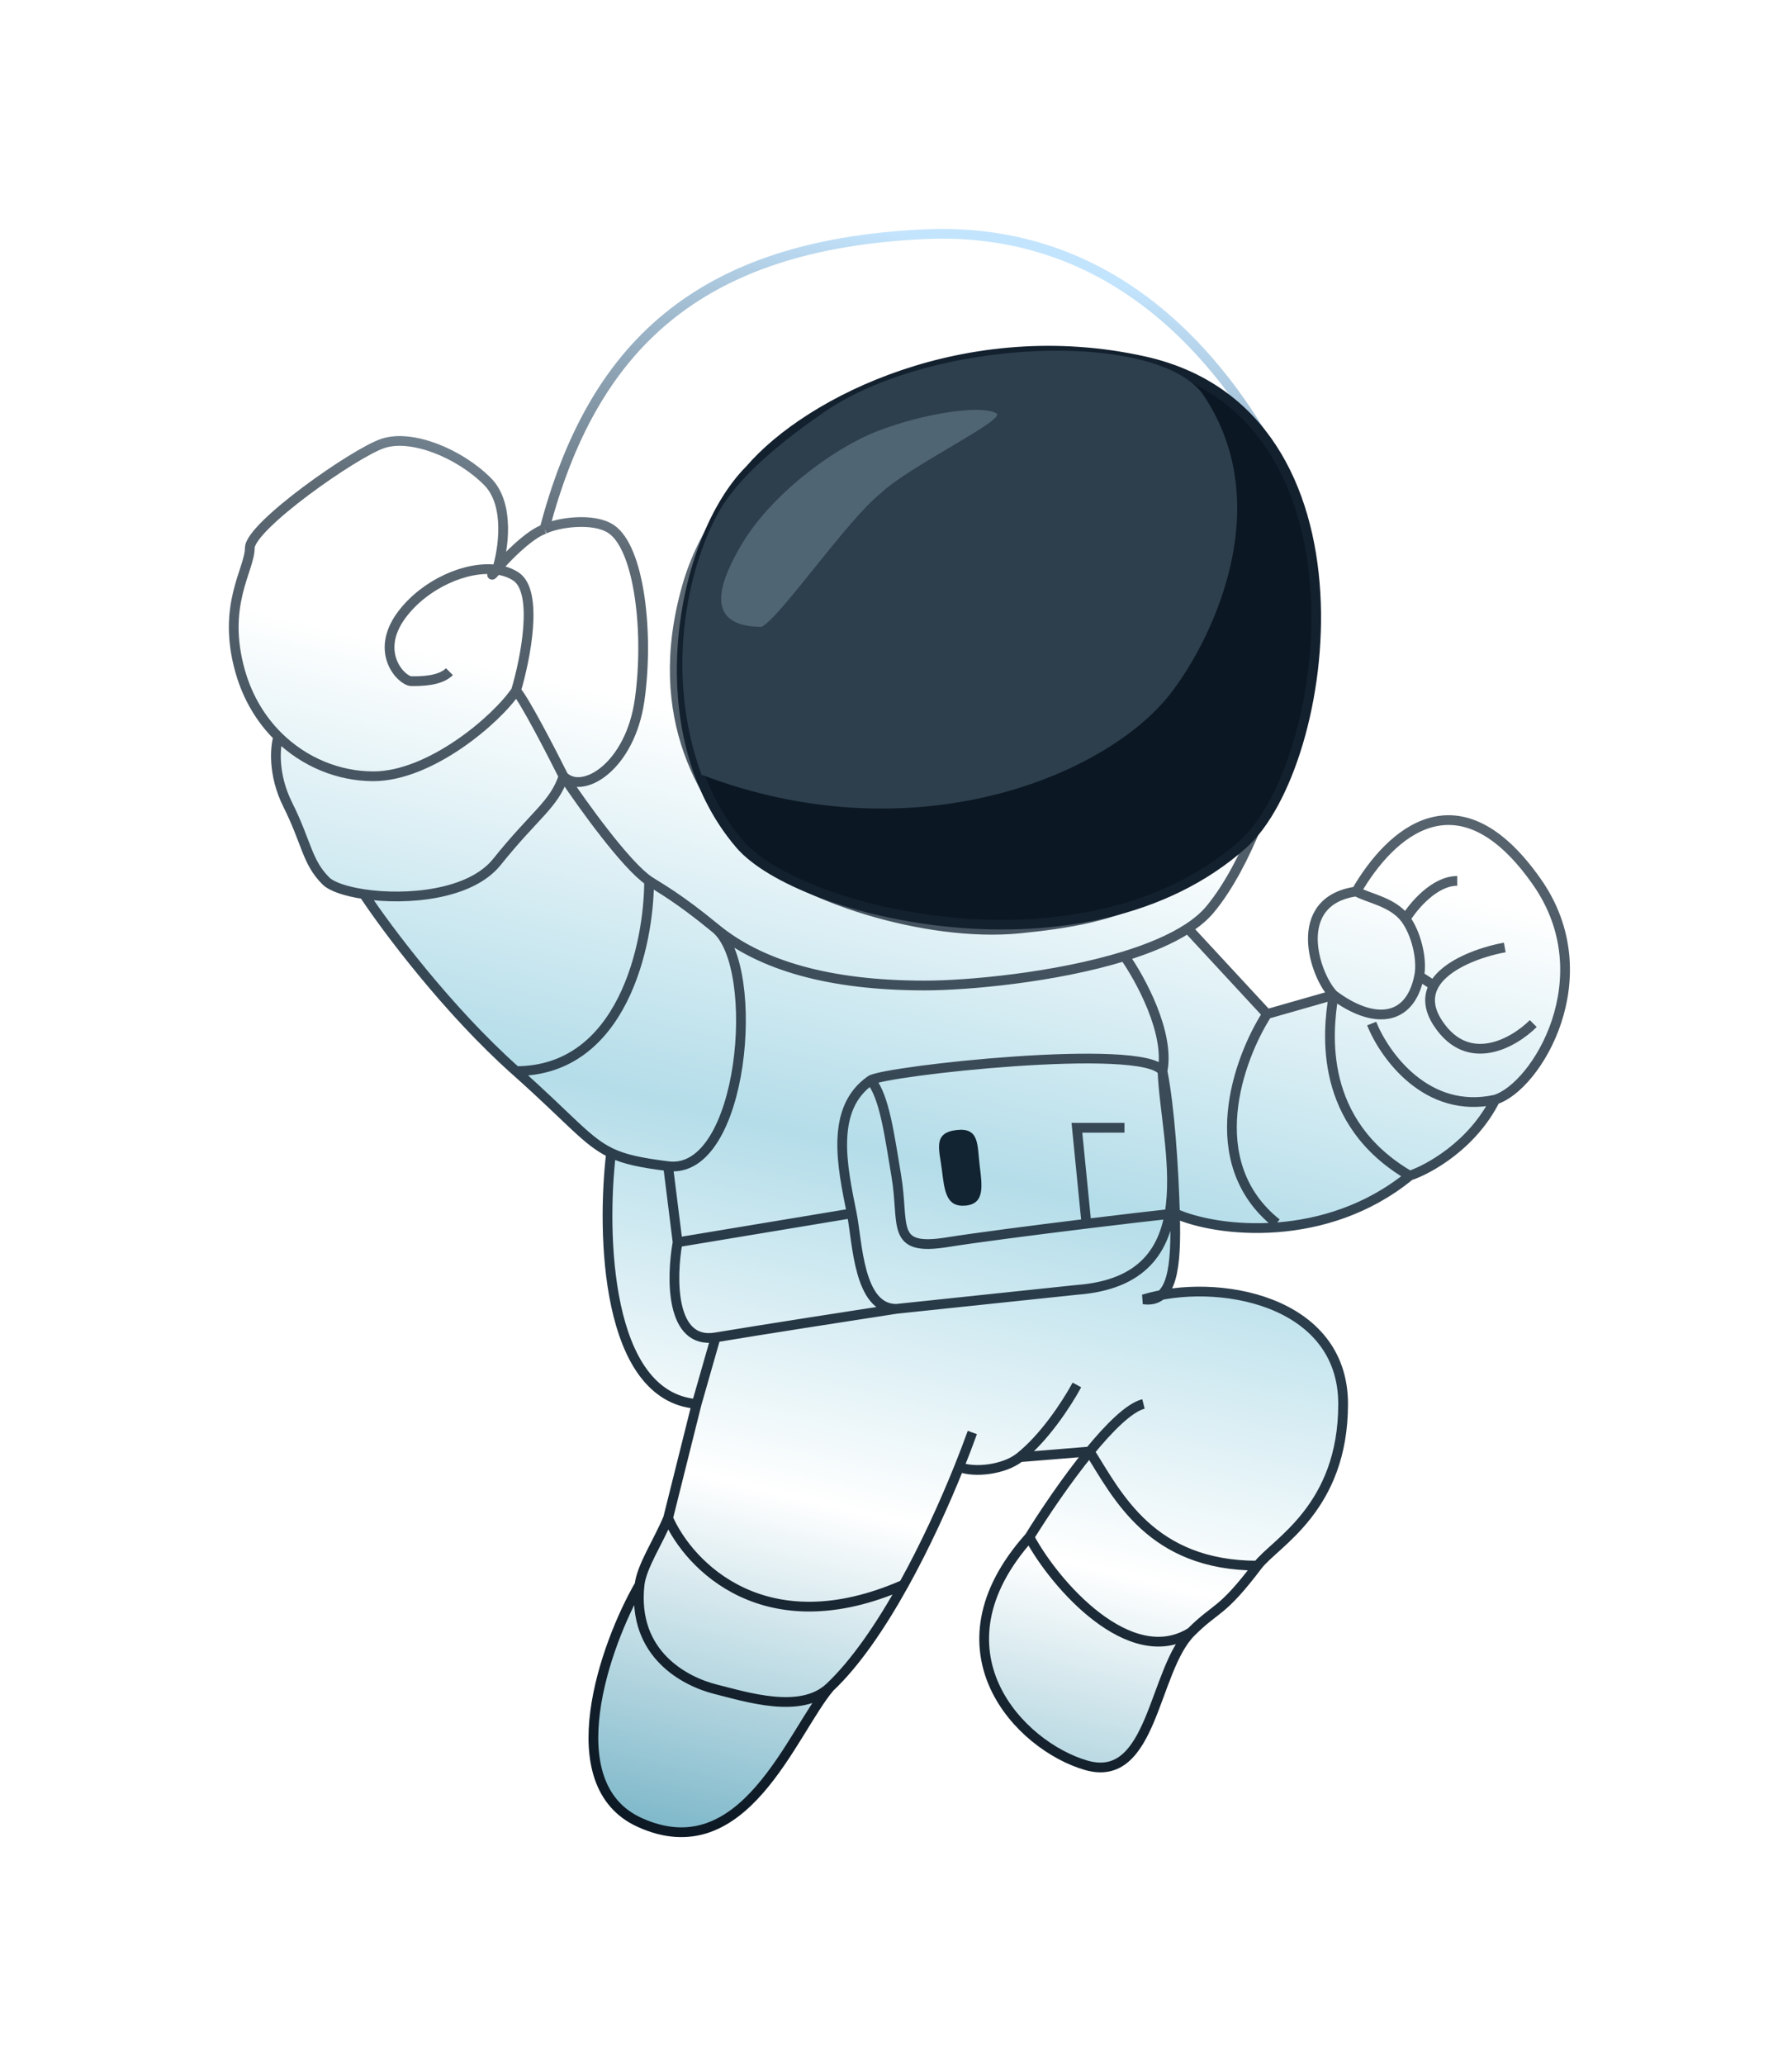 <svg viewBox="0 0 92 106" fill="none" xmlns="http://www.w3.org/2000/svg">
    <g filter="url(#filter0_d_319_352)">
        <path d="M47.479 8.02C56.069 7.63 61.634 12.901 65.05 18.759C59.193 14.366 55.776 13.878 50.407 14.366C45.038 14.854 37.229 19.247 35.276 26.08C33.324 32.914 36.271 37.306 38.712 39.747C40.922 41.957 47.503 44.137 52.36 43.652C57.241 43.164 61.634 42.188 65.539 35.354C65.376 36.168 64.074 40.333 62.122 42.676C61.828 43.029 61.441 43.354 60.982 43.652L65.05 48.045L68.467 47.069C67.491 46.092 66.214 42.242 69.631 41.753C71.421 38.662 74.927 35.582 78.905 41.265C82.322 46.146 78.88 51.787 76.765 52.438C75.593 54.781 73.348 56.017 72.372 56.342C68.077 59.857 62.485 59.251 60.322 58.274C60.382 60.351 60.284 61.896 59.617 62.465C63.414 61.75 68.955 63.102 68.955 68.057C68.955 73.426 65.456 75.176 64.562 76.355C62.676 78.842 62.47 78.447 61.146 79.771C59.193 81.724 59.193 87.581 55.776 86.605C52.36 85.628 47.631 80.727 52.848 74.89C53.551 73.748 54.747 71.961 55.944 70.497L52.36 70.789C51.551 71.435 50.02 71.602 49.243 71.291C48.486 73.176 47.505 75.332 46.396 77.331C45.234 79.424 43.932 81.344 42.598 82.602C40.645 84.908 38.205 91.974 32.836 89.533C28.541 87.581 31.046 80.422 32.836 77.331C32.938 76.402 33.798 75.12 34.3 73.914L35.764 68.057C31.079 67.666 30.883 59.306 31.372 55.174C30.12 54.58 29.312 53.481 26.491 50.973C22.976 47.849 19.82 43.617 18.681 41.891C17.75 41.752 17.021 41.503 16.729 41.211C15.752 40.235 15.752 39.259 14.776 37.306C13.995 35.745 14.125 34.324 14.288 33.808C13.412 32.946 12.722 31.824 12.336 30.473C11.359 27.056 12.824 25.24 12.824 24.128C12.824 23.016 18.193 19.247 19.657 18.759C21.121 18.27 23.562 19.247 25.026 20.711C26.168 21.853 25.857 24.1 25.539 25.16C26.046 24.578 27.15 23.439 27.955 23.151C30.395 13.878 35.764 8.553 47.479 8.02Z" fill="url(#paint0_linear_319_352)"/>
        <path d="M27.955 23.151C30.395 13.878 35.764 8.553 47.479 8.02C56.069 7.63 61.634 12.901 65.05 18.759C59.193 14.366 55.776 13.878 50.407 14.366C45.038 14.854 37.229 19.247 35.276 26.08C33.324 32.914 36.271 37.306 38.712 39.747C40.922 41.957 47.503 44.137 52.36 43.652C57.241 43.164 61.634 42.188 65.539 35.354C65.376 36.168 64.074 40.333 62.122 42.676C61.828 43.029 61.441 43.354 60.982 43.652M27.955 23.151C26.643 23.619 24.538 26.352 25.514 25.24M27.955 23.151C28.606 22.826 30.453 22.539 31.372 23.151C32.836 24.128 33.324 28.521 32.836 31.937C32.348 35.354 29.907 36.818 28.931 35.842M25.514 25.24C25.879 25.291 26.212 25.406 26.491 25.592C27.662 26.373 26.979 29.822 26.491 31.449M25.514 25.24C23.963 25.023 21.819 25.964 20.633 27.544C19.169 29.497 20.633 30.961 21.122 30.961C21.61 30.961 22.586 30.961 23.074 30.473M25.514 25.24C25.84 24.218 26.198 21.883 25.026 20.711C23.562 19.247 21.121 18.27 19.657 18.759C18.193 19.247 12.824 23.016 12.824 24.128C12.824 25.24 11.359 27.056 12.336 30.473C12.722 31.824 13.412 32.946 14.288 33.808M28.931 35.842C28.28 34.541 26.881 31.84 26.491 31.449M28.931 35.842C28.443 37.306 27.467 37.795 25.514 40.235C24.146 41.945 20.861 42.217 18.681 41.891M28.931 35.842C29.907 37.306 32.153 40.43 33.324 41.211M26.491 31.449C25.515 32.913 22.098 35.842 19.169 35.842C17.398 35.842 15.627 35.128 14.288 33.808M14.288 33.808C14.125 34.324 13.995 35.745 14.776 37.306C15.752 39.259 15.752 40.235 16.729 41.211C17.021 41.503 17.75 41.752 18.681 41.891M33.324 41.211C33.838 41.554 34.788 42.044 36.741 43.652M33.324 41.211C33.324 44.465 31.957 50.973 26.491 50.973M18.681 41.891C19.82 43.617 22.976 47.849 26.491 50.973M26.491 50.973C29.312 53.481 30.12 54.58 31.372 55.174M34.3 55.854C38.205 56.342 39.112 45.604 36.741 43.652M34.3 55.854C32.903 55.68 32.069 55.505 31.372 55.174M34.3 55.854L34.788 59.759M36.741 43.652C39.063 45.563 42.598 46.58 47.479 46.58C49.7 46.58 54.188 46.168 57.729 45.075M31.372 55.174C30.883 59.306 31.079 67.666 35.764 68.057M35.764 68.057L34.3 73.914M35.764 68.057L36.741 64.64M34.788 59.759C34.463 61.549 34.398 65.031 36.741 64.64M34.788 59.759L43.727 58.274M36.741 64.64C39.084 64.25 43.899 63.501 46.014 63.176M46.014 63.176C44.062 63.176 44.026 59.759 43.727 58.274M46.014 63.176L55.288 62.2C62.122 61.691 59.834 54.858 59.681 50.973M43.727 58.274C43.238 55.854 42.598 52.905 44.703 51.441M44.703 51.441C45.375 50.973 58.705 49.489 59.681 50.973M44.703 51.441C45.415 52.261 45.679 54.37 46.014 56.342C46.446 58.882 45.679 60.227 48.608 59.759C50.047 59.529 53.011 59.144 55.776 58.806M59.681 50.973C60.072 49.021 58.542 46.228 57.729 45.075M59.681 50.973C60.051 52.82 60.255 55.952 60.322 58.274M57.729 45.075C58.979 44.689 60.11 44.219 60.982 43.652M61.146 79.771C59.193 81.724 59.193 87.581 55.776 86.605C52.36 85.628 47.631 80.727 52.848 74.89M61.146 79.771C58.022 81.724 54.15 77.331 52.848 74.89M61.146 79.771C62.47 78.447 62.676 78.842 64.562 76.355M52.848 74.89C53.551 73.748 54.747 71.961 55.944 70.497M58.705 68.057C57.986 68.237 56.965 69.25 55.944 70.497M55.944 70.497C57.371 72.775 59.117 76.355 64.562 76.355M55.944 70.497L52.36 70.789M64.562 76.355C65.456 75.176 68.955 73.426 68.955 68.057C68.955 62.688 62.447 61.549 58.705 62.688C60.198 62.901 60.402 61.069 60.322 58.274M52.36 70.789C53.583 69.813 54.701 68.158 55.288 67.081M52.36 70.789C51.551 71.435 50.02 71.602 49.243 71.291M49.243 71.291C49.494 70.666 49.721 70.071 49.919 69.521M49.243 71.291C48.486 73.176 47.505 75.332 46.396 77.331M34.3 73.914C35.368 76.355 39.282 80.455 46.396 77.331M34.3 73.914C33.798 75.12 32.938 76.402 32.836 77.331M46.396 77.331C45.234 79.424 43.932 81.344 42.598 82.602M32.836 77.331C31.046 80.422 28.541 87.581 32.836 89.533C38.205 91.974 40.645 84.908 42.598 82.602M32.836 77.331C32.44 80.914 35.19 82.312 36.741 82.7C38.357 83.104 41.123 83.991 42.598 82.602M60.982 43.652L65.05 48.045M65.05 48.045C63.586 50.322 61.634 55.659 65.539 58.783M65.05 48.045L68.467 47.069M60.322 58.274C62.485 59.251 68.077 59.857 72.372 56.342M60.322 58.274C59.168 58.4 57.511 58.594 55.776 58.806M72.372 56.342C67.686 53.609 68.142 49.021 68.467 47.069M72.372 56.342C73.348 56.017 75.593 54.781 76.765 52.438M68.467 47.069C70.42 48.533 72.372 48.533 72.86 46.092M68.467 47.069C67.491 46.092 66.214 42.242 69.631 41.753M76.765 52.438C73.251 53.218 71.07 50.16 70.42 48.533M76.765 52.438C78.88 51.787 82.322 46.146 78.905 41.265C74.927 35.582 71.421 38.662 69.631 41.753M69.631 41.753C70.259 42.112 71.504 42.276 72.16 43.164M72.86 46.092C73.035 45.217 72.693 43.886 72.16 43.164M72.86 46.092L73.614 46.58M72.16 43.164C72.556 42.513 73.641 41.211 74.812 41.211M77.253 44.628C76.049 44.847 74.213 45.478 73.614 46.58M78.717 48.533C77.741 49.509 75.398 50.876 73.836 48.533C73.325 47.766 73.323 47.117 73.614 46.58M55.776 58.806L55.288 53.882H57.729" stroke="url(#paint1_linear_319_352)" stroke-width="0.5"/>
        <path d="M58.74 14.539C49.658 12.521 41.533 16.564 38.497 20.106C34.954 23.649 33.05 33.575 37.991 39.338C41.028 42.88 55.76 46.486 63.802 39.338C68.357 35.289 70.887 17.238 58.74 14.539Z" fill="#0B1722" stroke="#13202E" stroke-width="0.5"/>
        <path d="M59.763 31.997C56.22 36.046 46.64 39.81 36.012 35.762C33.988 30.195 35.489 24.628 37.007 22.097C38.119 20.243 40.374 18.506 42.067 17.321C47.634 13.272 59.541 12.914 61.804 16.309C65.853 22.382 61.706 29.777 59.763 31.997Z" fill="#2D3F4D"/>
        <path d="M45.207 21.324C43.485 22.693 40.041 27.714 39.101 28.171C35.813 28.171 37.222 25.432 38.005 24.062C39.489 21.466 42.702 19.041 45.05 18.128C47.398 17.216 50.373 16.759 51.155 17.216C51.692 17.529 46.616 19.954 45.207 21.324Z" fill="#506573"/>
        <path d="M50.296 55.819C50.428 56.889 50.56 57.786 49.567 57.877C48.574 57.967 48.491 57.129 48.358 56.059C48.226 54.989 47.88 54.151 49.088 54.001C50.296 53.852 50.164 54.749 50.296 55.819Z" fill="#122431"/>
    </g>
    <defs>
        <filter id="filter0_d_319_352" x="0.75" y="0.75" width="90.849" height="104.539" filterUnits="userSpaceOnUse" color-interpolation-filters="sRGB">
            <feFlood flood-opacity="0" result="BackgroundImageFix"/>
            <feColorMatrix in="SourceAlpha" type="matrix" values="0 0 0 0 0 0 0 0 0 0 0 0 0 0 0 0 0 0 127 0" result="hardAlpha"/>
            <feOffset dy="4"/>
            <feGaussianBlur stdDeviation="5.5"/>
            <feComposite in2="hardAlpha" operator="out"/>
            <feColorMatrix type="matrix" values="0 0 0 0 0.779 0 0 0 0 1 0 0 0 0 0.982 0 0 0 0.75 0"/>
            <feBlend mode="normal" in2="BackgroundImageFix" result="effect1_dropShadow_319_352"/>
            <feBlend mode="normal" in="SourceGraphic" in2="effect1_dropShadow_319_352" result="shape"/>
        </filter>
        <linearGradient id="paint0_linear_319_352" x1="46" y1="35" x2="31" y2="98.5" gradientUnits="userSpaceOnUse">
            <stop stop-color="white"/>
            <stop offset="0.303" stop-color="#B4DDE9"/>
            <stop offset="0.583" stop-color="white"/>
            <stop offset="1" stop-color="#3E95AF"/>
        </linearGradient>
        <linearGradient id="paint1_linear_319_352" x1="46.175" y1="8" x2="28" y2="88" gradientUnits="userSpaceOnUse">
            <stop stop-color="#C3E4FD"/>
            <stop offset="0.236" stop-color="#5D6973"/>
            <stop offset="0.591" stop-color="#2D3F4D"/>
            <stop offset="1" stop-color="#0D1924"/>
        </linearGradient>
    </defs>
</svg>